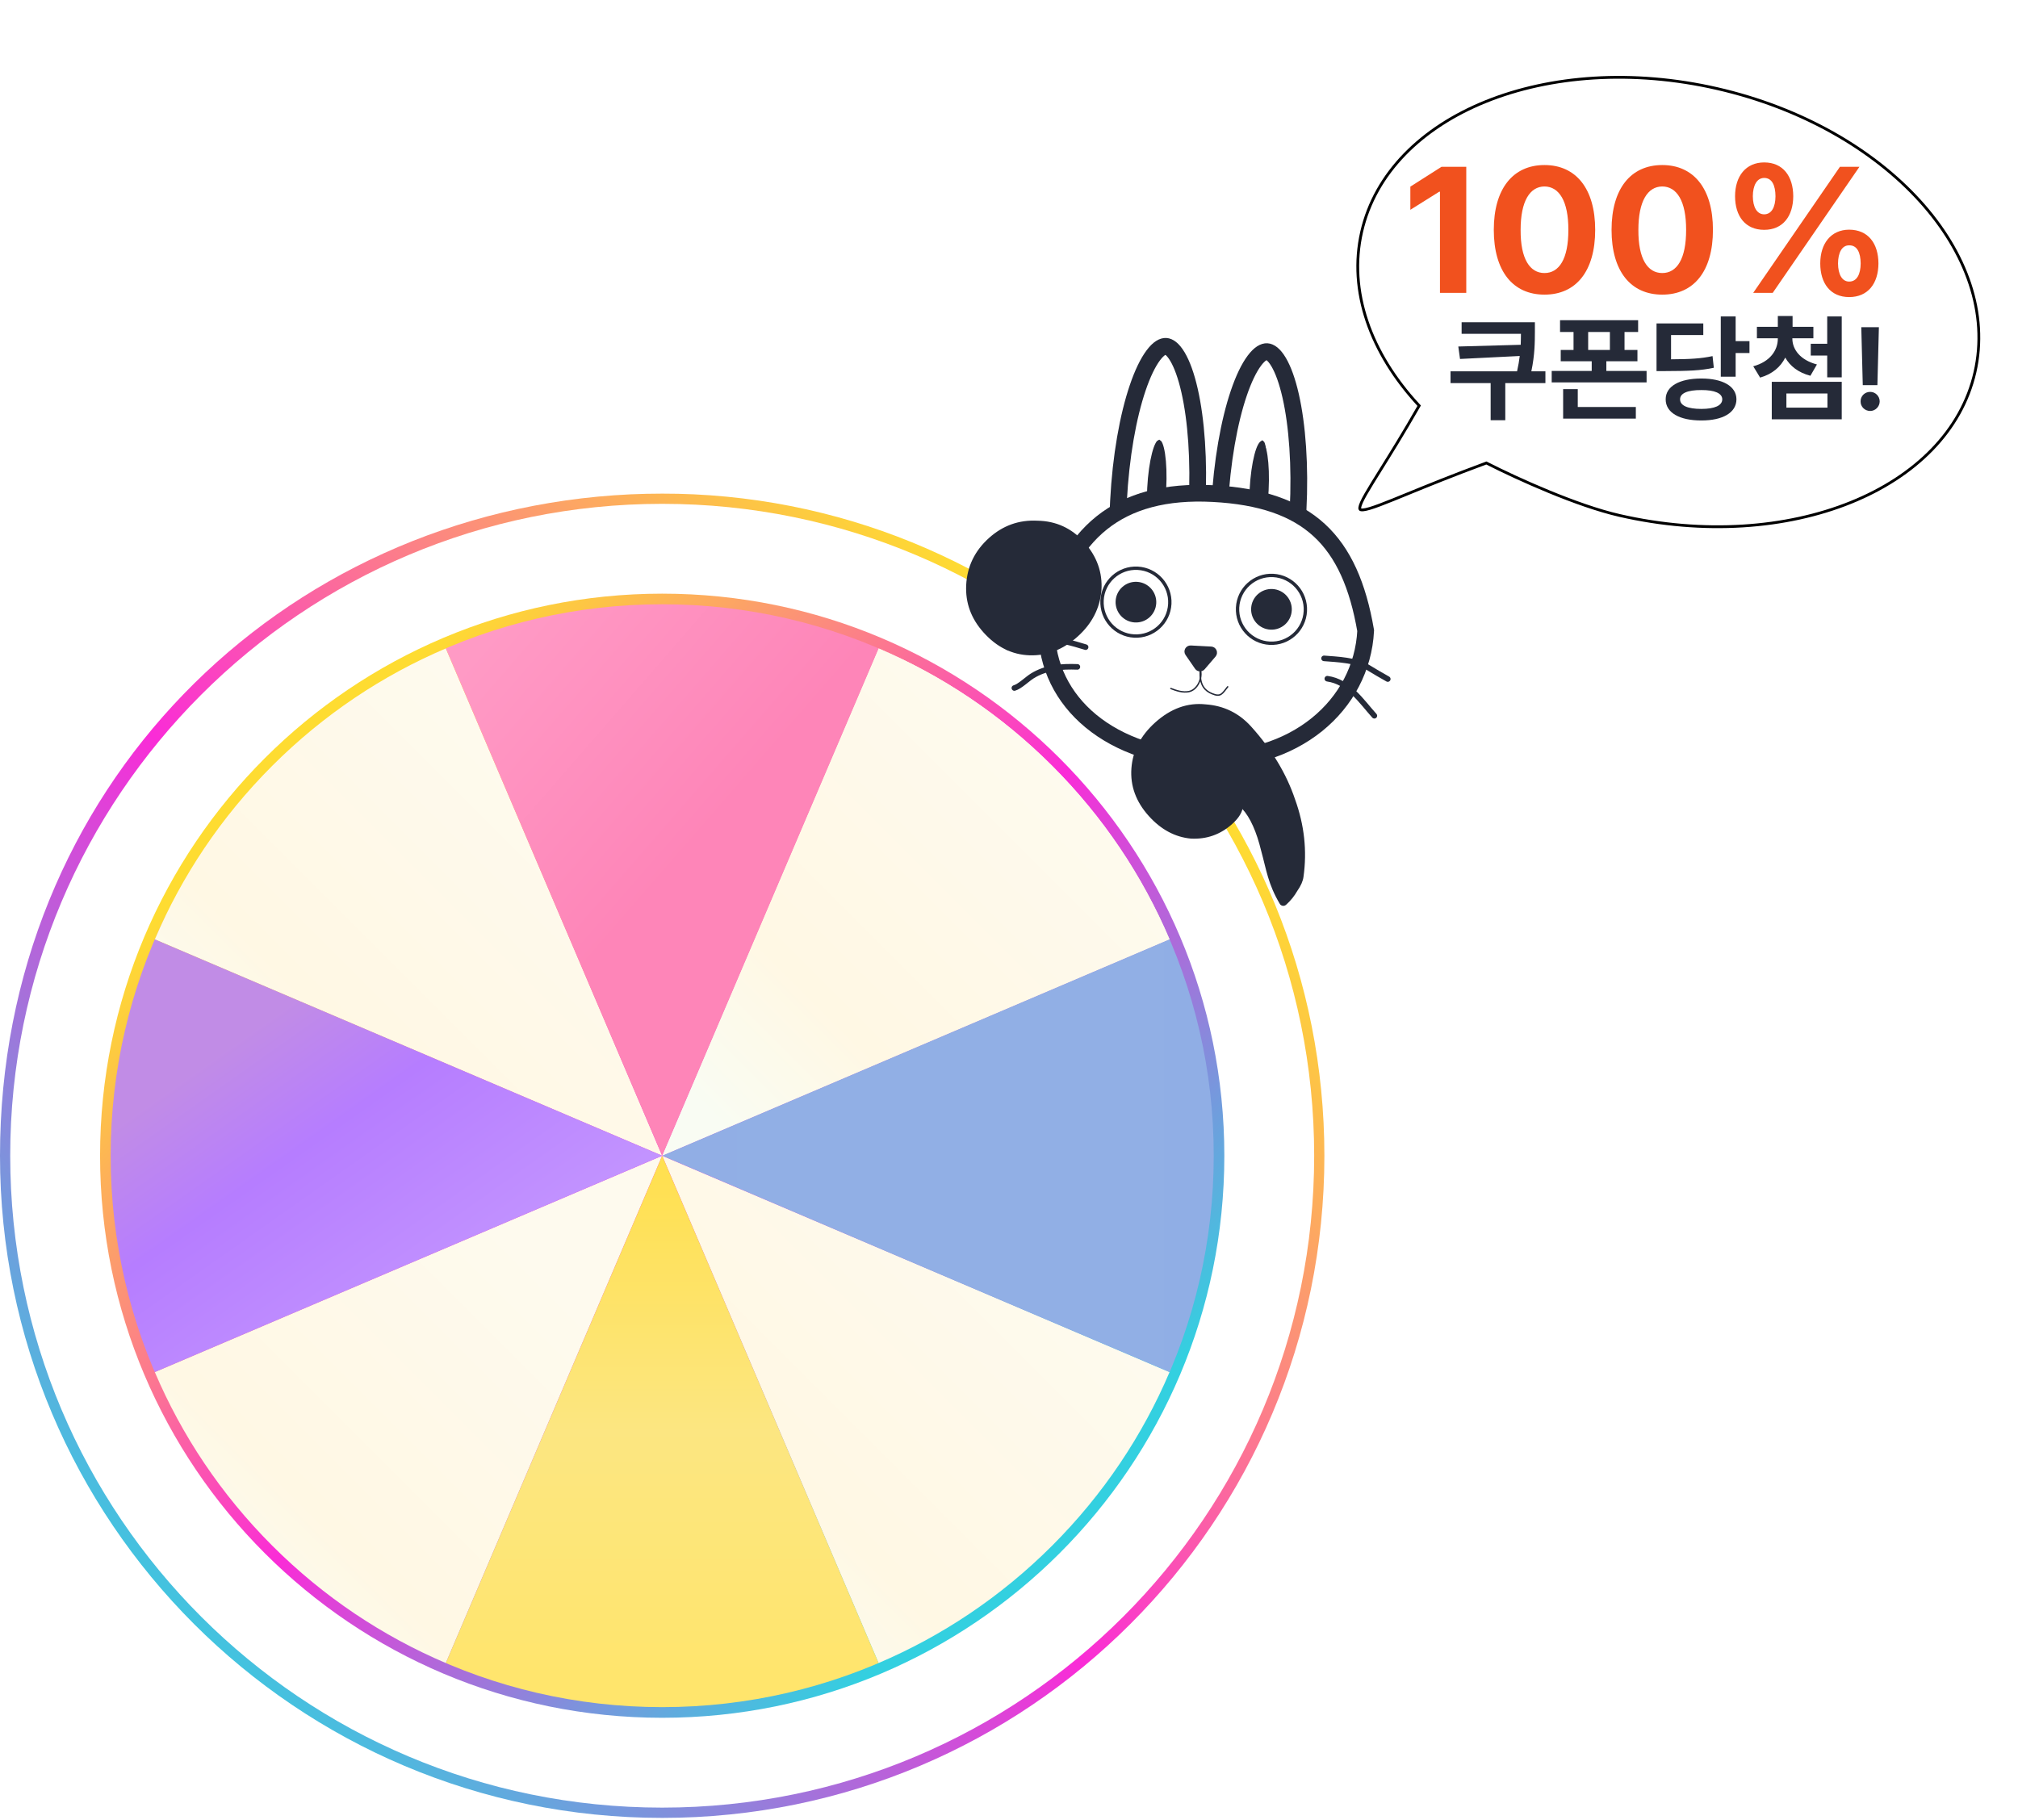 <svg width="724" height="653" viewBox="0 0 724 653" fill="none" xmlns="http://www.w3.org/2000/svg">
<path d="M475.15 414.696C475.15 545.904 368.783 652.294 237.574 652.294C106.367 652.294 0 545.904 0 414.696C0 283.489 100.255 183.326 226.196 177.373C229.974 177.213 233.774 177.122 237.574 177.122C241.375 177.122 245.176 177.19 248.953 177.373C374.872 183.326 475.15 287.289 475.15 414.696Z" fill="url(#paint0_linear_3215_7034)"/>
<path d="M237.576 648.607C366.761 648.607 471.488 543.882 471.488 414.695C471.488 285.51 366.761 180.784 237.576 180.784C108.39 180.784 3.664 285.51 3.664 414.695C3.664 543.882 108.39 648.607 237.576 648.607Z" fill="white"/>
<path d="M237.579 616.371C348.962 616.371 439.255 526.078 439.255 414.694C439.255 303.312 348.962 213.018 237.579 213.018C126.196 213.018 35.902 303.312 35.902 414.694C35.902 526.078 126.196 616.371 237.579 616.371Z" fill="url(#paint1_linear_3215_7034)"/>
<path d="M377.482 554.605C395.934 536.152 409.969 514.951 419.607 492.332L237.574 414.697L315.209 596.73C337.829 587.092 359.029 573.058 377.482 554.605Z" fill="url(#paint2_linear_3215_7034)"/>
<path d="M97.668 554.605C116.122 573.058 137.322 587.092 159.941 596.73L237.576 414.697L55.543 492.332C65.181 514.951 79.216 536.152 97.668 554.605Z" fill="url(#paint3_linear_3215_7034)"/>
<path d="M377.482 274.789C359.029 256.337 337.829 242.302 315.209 232.664L237.574 414.697L419.607 337.062C409.969 314.442 395.934 293.242 377.482 274.789Z" fill="url(#paint4_linear_3215_7034)"/>
<path d="M97.668 274.789C79.216 293.242 65.181 314.442 55.543 337.062L237.576 414.697L159.941 232.664C137.322 242.302 116.122 256.337 97.668 274.789Z" fill="url(#paint5_linear_3215_7034)"/>
<path d="M377.482 274.789C359.029 256.337 337.829 242.302 315.209 232.664L237.574 414.697L419.607 337.062C409.969 314.442 395.934 293.242 377.482 274.789Z" fill="url(#paint6_linear_3215_7034)"/>
<path d="M415.807 500.732C428.399 474.724 435.45 445.534 435.45 414.695C435.45 383.856 428.399 354.666 415.807 328.658C417.158 331.428 418.417 334.244 419.631 337.06L237.598 414.695L419.631 492.33C418.417 495.145 417.158 497.962 415.807 500.732Z" fill="url(#paint7_linear_3215_7034)"/>
<path d="M59.346 328.658C46.755 354.666 39.703 383.856 39.703 414.695C39.703 445.534 46.755 474.724 59.346 500.732C57.996 497.962 56.737 495.145 55.523 492.33L237.556 414.695L55.546 337.06C56.759 334.244 58.019 331.428 59.369 328.658H59.346Z" fill="url(#paint8_linear_3215_7034)"/>
<path d="M323.613 236.464C297.605 223.872 268.415 216.82 237.576 216.82C206.738 216.82 177.547 223.872 151.539 236.464C154.309 235.136 157.125 233.854 159.942 232.64L237.576 414.674L315.211 232.663C318.027 233.877 320.843 235.136 323.613 236.487V236.464Z" fill="url(#paint9_linear_3215_7034)"/>
<path d="M315.211 596.73L237.576 414.697L159.942 596.73C157.125 595.517 154.309 594.258 151.539 592.906C177.547 605.498 206.738 612.55 237.576 612.55C268.415 612.55 297.605 605.498 323.613 592.906C320.843 594.258 318.027 595.517 315.211 596.73Z" fill="url(#paint10_linear_3215_7034)"/>
<g clip-path="url(#clip0_3215_7034)">
<path d="M412.432 236.873C411.447 236.821 409.966 236.011 408.266 233.154C406.625 230.395 405.131 226.281 403.931 221.002C401.539 210.478 400.445 195.909 401.28 179.821C402.115 163.733 404.712 149.36 408.181 139.148C409.92 134.025 411.832 130.092 413.75 127.522C415.737 124.861 417.293 124.213 418.278 124.265C419.263 124.317 420.744 125.127 422.444 127.984C424.086 130.743 425.58 134.857 426.779 140.137C429.171 150.66 430.265 165.229 429.43 181.317C428.595 197.405 425.998 211.778 422.53 221.99C420.79 227.113 418.878 231.046 416.96 233.616C414.974 236.277 413.417 236.925 412.432 236.873Z" fill="white" stroke="#252A38" stroke-width="6"/>
<path d="M414.716 191.303C414.371 191.928 414.168 192.032 414.124 192.049C414.082 192.027 413.89 191.902 413.612 191.245C413.288 190.477 412.983 189.283 412.741 187.689C412.261 184.522 412.079 180.095 412.334 175.174C412.59 170.252 413.229 165.869 414.035 162.77C414.44 161.211 414.868 160.055 415.269 159.326C415.614 158.702 415.817 158.598 415.861 158.58C415.903 158.602 416.095 158.727 416.373 159.385C416.697 160.152 417.002 161.347 417.244 162.941C417.724 166.107 417.906 170.535 417.651 175.456C417.395 180.377 416.756 184.761 415.95 187.86C415.545 189.419 415.117 190.575 414.716 191.303Z" fill="#252A38" stroke="#252A38" stroke-width="1.5"/>
<path d="M448.701 238.776C447.717 238.724 446.236 237.914 444.536 235.057C442.894 232.298 441.4 228.184 440.201 222.905C437.809 212.381 436.714 197.812 437.55 181.724C438.385 165.636 440.982 151.263 444.45 141.051C446.19 135.928 448.102 131.995 450.02 129.425C452.006 126.764 453.563 126.116 454.548 126.168C455.533 126.22 457.014 127.03 458.714 129.887C460.355 132.646 461.849 136.76 463.049 142.04C465.441 152.563 466.535 167.132 465.7 183.22C464.864 199.308 462.268 213.681 458.799 223.893C457.06 229.016 455.148 232.949 453.23 235.519C451.243 238.18 449.686 238.828 448.701 238.776Z" fill="white" stroke="#252A38" stroke-width="6"/>
<path d="M451.965 181.16C451.781 181.589 451.675 181.662 451.652 181.674C451.63 181.659 451.532 181.576 451.393 181.13C451.232 180.609 451.084 179.797 450.972 178.713C450.75 176.558 450.694 173.54 450.868 170.182C451.042 166.824 451.411 163.829 451.855 161.709C452.078 160.643 452.31 159.851 452.524 159.35C452.708 158.921 452.814 158.849 452.837 158.836C452.859 158.851 452.957 158.935 453.095 159.381C453.257 159.901 453.405 160.713 453.517 161.798C453.739 163.953 453.795 166.97 453.621 170.328C453.446 173.686 453.078 176.681 452.634 178.801C452.411 179.868 452.179 180.66 451.965 181.16Z" fill="#252A38" stroke="#252A38" stroke-width="1.5"/>
<path d="M451.458 191.864C451.113 192.489 450.91 192.593 450.866 192.61C450.824 192.588 450.632 192.463 450.355 191.806C450.03 191.038 449.725 189.844 449.483 188.25C449.003 185.083 448.821 180.656 449.077 175.735C449.332 170.813 449.971 166.429 450.777 163.331C451.182 161.772 451.61 160.616 452.012 159.887C452.356 159.263 452.56 159.159 452.603 159.141C452.645 159.163 452.837 159.288 453.115 159.946C453.439 160.713 453.745 161.908 453.986 163.502C454.467 166.668 454.648 171.096 454.393 176.017C454.137 180.938 453.498 185.322 452.693 188.421C452.287 189.98 451.86 191.135 451.458 191.864Z" fill="#252A38" stroke="#252A38" stroke-width="1.5"/>
<path d="M489.963 226.299C488.58 252.943 464.463 274.26 430.273 272.443C396.083 270.626 374.149 249.898 375.533 223.253C382.754 191.558 401.033 175.293 435.223 177.11C469.413 178.927 484.389 193.924 489.963 226.299Z" fill="white" stroke="#252A38" stroke-width="6"/>
<path d="M455.534 230.799C462.248 231.156 467.972 226.003 468.321 219.289C468.67 212.575 463.51 206.843 456.796 206.486C450.083 206.129 444.358 211.283 444.009 217.997C443.661 224.711 448.821 230.443 455.534 230.799Z" stroke="#252A38" stroke-width="1.2"/>
<path d="M455.795 225.679C459.682 225.886 462.996 222.902 463.198 219.015C463.4 215.128 460.413 211.81 456.526 211.603C452.639 211.397 449.325 214.38 449.123 218.267C448.921 222.154 451.908 225.473 455.795 225.679Z" fill="#252A38" stroke="#252A38" stroke-width="0.5"/>
<path d="M406.905 228.215C413.619 228.572 419.344 223.418 419.692 216.704C420.041 209.991 414.881 204.259 408.167 203.902C401.454 203.545 395.729 208.699 395.381 215.413C395.032 222.126 400.192 227.858 406.905 228.215Z" stroke="#252A38" stroke-width="1.2"/>
<path d="M407.174 223.097C411.061 223.303 414.375 220.32 414.577 216.433C414.779 212.546 411.791 209.227 407.905 209.021C404.018 208.814 400.704 211.798 400.502 215.685C400.3 219.572 403.287 222.89 407.174 223.097Z" fill="#252A38" stroke="#252A38" stroke-width="0.5"/>
<path d="M432.002 239.987L435.915 235.42C436.952 234.21 436.147 232.334 434.555 232.249L427.224 231.86C425.631 231.775 424.636 233.555 425.542 234.869L428.961 239.826C429.677 240.865 431.182 240.945 432.002 239.987Z" fill="#252A38" stroke="#252A38" stroke-width="0.5"/>
<path d="M389.488 232.205C379.859 229.248 370.548 226.96 361.589 232.273" stroke="#252A38" stroke-width="2" stroke-linecap="round"/>
<path d="M386.534 239.285C380.821 239.082 375.264 239.471 370.322 242.556C368.491 243.699 365.86 246.334 363.928 246.866" stroke="#252A38" stroke-width="2" stroke-linecap="round"/>
<path d="M475.031 236.235C479.579 236.591 486.591 236.861 490.623 239.388C492.961 240.854 495.553 242.32 497.892 243.649" stroke="#252A38" stroke-width="2" stroke-linecap="round"/>
<path d="M476.207 243.531C483.936 244.618 488.329 251.548 493.08 256.826" stroke="#252A38" stroke-width="2" stroke-linecap="round"/>
<path d="M429.834 238.666C432.193 241.551 430.245 247.388 426.562 248.151C424.392 248.601 422.04 247.827 420.07 247.052" stroke="#252A38" stroke-width="0.5" stroke-linecap="round"/>
<path d="M430.637 239.554C430.42 243.719 430.661 247.156 434.816 248.893C437.972 250.212 438.41 249.006 440.456 246.436" stroke="#252A38" stroke-width="0.5" stroke-linecap="round"/>
<path d="M386.644 228.393C381.413 233.102 375.657 235.349 369.375 235.134C363.094 234.919 357.596 232.193 352.881 226.955C348.391 221.967 346.311 216.275 346.643 209.881C346.988 203.25 349.713 197.636 354.82 193.039C359.802 188.554 365.608 186.488 372.239 186.84C378.882 186.956 384.449 189.508 388.939 194.496C393.541 199.609 395.614 205.418 395.158 211.925C394.589 218.307 391.751 223.796 386.644 228.393ZM459.178 324.364C454.862 317.065 454.367 312.14 452.467 305.271C450.805 298.415 448.571 293.428 445.764 290.311C445.317 292.068 444.096 293.843 442.104 295.637C437.869 299.449 432.91 301.204 427.226 300.902C421.555 300.363 416.53 297.662 412.152 292.799C407.55 287.686 405.471 281.995 405.915 275.725C406.359 269.455 409.197 263.966 414.428 259.257C420.033 254.212 426.083 252.04 432.576 252.741C439.082 253.206 444.524 255.869 448.902 260.733C456.311 268.963 461.558 277.673 464.643 286.861C467.965 296.062 468.969 305.317 467.654 314.628C467.456 316.161 466.715 317.843 465.433 319.675C464.387 321.519 463.055 323.17 461.436 324.628C460.574 325.404 459.516 324.935 459.178 324.364Z" fill="#252A38"/>
</g>
<g filter="url(#filter0_d_3215_7034)">
<path d="M706.04 127.678C696.293 170.239 638.918 193.411 577.89 179.435C562.564 175.925 541.341 166.318 530.237 160.672C470.259 182.837 476.98 189.58 505.537 139.639C488.315 120.978 480.105 98.602 485.038 77.064C494.786 34.502 552.161 11.331 613.189 25.307C674.217 39.284 715.788 85.117 706.04 127.678Z" fill="white"/>
<path d="M505.971 139.887L506.153 139.569L505.904 139.3C488.758 120.721 480.64 98.507 485.526 77.175C490.353 56.098 506.984 39.771 530.07 30.447C553.155 21.124 582.65 18.826 613.077 25.795C643.504 32.763 669.059 47.669 685.785 66.11C702.512 84.552 710.38 106.49 705.553 127.567C700.726 148.644 684.095 164.97 661.008 174.294C637.923 183.618 608.428 185.916 578.002 178.947C562.739 175.452 541.561 165.869 530.464 160.226L530.269 160.127L530.064 160.203C518.136 164.611 508.842 168.41 501.838 171.273C500.032 172.012 498.379 172.688 496.871 173.296C493.189 174.781 490.399 175.854 488.393 176.446C487.389 176.742 486.606 176.91 486.021 176.954C485.416 177 485.125 176.905 484.997 176.804C484.906 176.731 484.803 176.576 484.849 176.145C484.894 175.709 485.084 175.101 485.445 174.288C486.163 172.669 487.484 170.399 489.34 167.373C490.208 165.959 491.189 164.386 492.275 162.644C495.827 156.949 500.5 149.455 505.971 139.887Z" stroke="black"/>
</g>
<path d="M526.055 59.845V105.095H516.617V68.783H516.367L505.992 75.283V66.97L517.18 59.845H526.055ZM554.117 105.72C542.773 105.72 535.93 97.283 535.93 82.47C535.93 67.689 542.836 59.22 554.117 59.22C565.398 59.22 572.305 67.689 572.305 82.47C572.305 97.345 565.43 105.72 554.117 105.72ZM545.555 82.47C545.492 92.908 548.867 97.97 554.117 97.97C559.367 97.97 562.711 92.908 562.68 82.47C562.711 72.126 559.336 66.939 554.117 66.908C548.898 66.939 545.555 72.126 545.555 82.47ZM596.367 105.72C585.023 105.72 578.18 97.283 578.18 82.47C578.18 67.689 585.086 59.22 596.367 59.22C607.648 59.22 614.555 67.689 614.555 82.47C614.555 97.345 607.68 105.72 596.367 105.72ZM587.805 82.47C587.742 92.908 591.117 97.97 596.367 97.97C601.617 97.97 604.961 92.908 604.93 82.47C604.961 72.126 601.586 66.939 596.367 66.908C591.148 66.939 587.805 72.126 587.805 82.47ZM632.93 82.47C626.148 82.47 622.492 77.533 622.492 70.408C622.492 63.252 626.336 58.283 632.93 58.283C639.711 58.283 643.336 63.252 643.367 70.408C643.336 77.595 639.617 82.47 632.93 82.47ZM628.867 70.408C628.898 74.314 630.305 76.876 632.93 76.908C635.617 76.876 636.961 74.314 636.992 70.408C636.961 66.501 635.742 63.845 632.93 63.845C630.273 63.877 628.898 66.564 628.867 70.408ZM628.992 105.095L660.117 59.845H667.117L635.992 105.095H628.992ZM653.055 94.533C653.055 87.376 656.898 82.439 663.43 82.408C670.273 82.439 673.898 87.376 673.93 94.533C673.898 101.72 670.18 106.595 663.43 106.595C656.711 106.595 653.055 101.658 653.055 94.533ZM659.43 94.533C659.461 98.439 660.867 101.033 663.43 101.033C666.18 101.033 667.523 98.439 667.555 94.533C667.523 90.626 666.273 87.97 663.43 88.033C660.805 88.001 659.461 90.689 659.43 94.533Z" fill="#F1511E"/>
<path d="M550.676 115.636V119C550.655 122.876 550.655 127.203 549.404 133.232H554.449V137.457H540.053V150.787H534.803V137.457H520.406V133.232H544.277C544.729 131.243 545.036 129.418 545.241 127.736L523.811 128.802L523.195 124.332L545.59 123.716C545.651 122.322 545.651 121.03 545.672 119.779H524.385V115.636H550.676ZM587.713 114.898V119.123H582.832V125.562H587.467V129.623H576.311V133.109H590.748V137.211H556.705V133.109H571.061V129.623H559.945V125.562H564.539V119.123H559.699V114.898H587.713ZM560.807 150.212V139.63H566.057V146.029H586.893V150.212H560.807ZM569.789 125.562H577.582V119.123H569.789V125.562ZM622.699 113.544V122.404H627.662V126.669H622.699V135.16H617.367V113.544H622.699ZM594.316 133.15V116.046H611.092V120.23H599.525V128.925C606.457 128.884 610.251 128.659 614.414 127.777L614.865 131.961C610.251 132.965 605.862 133.129 597.434 133.15H594.316ZM597.598 143.281C597.577 138.585 602.581 135.816 610.395 135.816C618.064 135.816 622.966 138.585 622.986 143.281C622.966 148.08 618.064 150.889 610.395 150.869C602.581 150.889 597.577 148.08 597.598 143.281ZM602.766 143.281C602.745 145.537 605.493 146.726 610.395 146.726C615.132 146.726 617.88 145.537 617.9 143.281C617.88 141.086 615.132 139.938 610.395 139.959C605.493 139.938 602.745 141.086 602.766 143.281ZM643.043 121.502C643.063 125.378 645.853 129.192 651.861 130.771L649.523 134.832C645.196 133.704 642.202 131.345 640.5 128.31C638.859 131.612 635.886 134.237 631.477 135.488L629.016 131.427C635.065 129.787 637.834 125.685 637.834 121.502V121.378H630.328V117.277H637.834V113.38H643.125V117.277H650.59V121.378H643.043V121.502ZM635.66 150.459V137.005H660.762V150.459H635.66ZM640.91 146.275H655.635V141.189H640.91V146.275ZM649.646 127.572V123.347H655.553V113.544H660.762V135.406H655.553V127.572H649.646ZM674.092 117.4L673.559 138.195H668.309L667.775 117.4H674.092ZM667.529 144.019C667.488 142.132 669.047 140.594 670.975 140.615C672.8 140.594 674.379 142.132 674.379 144.019C674.379 145.926 672.8 147.464 670.975 147.464C669.047 147.464 667.488 145.926 667.529 144.019Z" fill="#252A38"/>
<defs>
<filter id="filter0_d_3215_7034" x="473.621" y="14.236" width="249.836" height="188.269" filterUnits="userSpaceOnUse" color-interpolation-filters="sRGB">
<feFlood flood-opacity="0" result="BackgroundImageFix"/>
<feColorMatrix in="SourceAlpha" type="matrix" values="0 0 0 0 0 0 0 0 0 0 0 0 0 0 0 0 0 0 127 0" result="hardAlpha"/>
<feOffset dx="3" dy="6"/>
<feGaussianBlur stdDeviation="6.5"/>
<feComposite in2="hardAlpha" operator="out"/>
<feColorMatrix type="matrix" values="0 0 0 0 0 0 0 0 0 0 0 0 0 0 0 0 0 0 0.15 0"/>
<feBlend mode="normal" in2="BackgroundImageFix" result="effect1_dropShadow_3215_7034"/>
<feBlend mode="normal" in="SourceGraphic" in2="effect1_dropShadow_3215_7034" result="shape"/>
</filter>
<linearGradient id="paint0_linear_3215_7034" x1="399.14" y1="253.131" x2="57.831" y2="594.44" gradientUnits="userSpaceOnUse">
<stop stop-color="#FEDC31"/>
<stop offset="0.09" stop-color="#FDC347"/>
<stop offset="0.27" stop-color="#FC8682"/>
<stop offset="0.52" stop-color="#FA2CD7"/>
<stop offset="0.76" stop-color="#987CDB"/>
<stop offset="1" stop-color="#33D0E0"/>
</linearGradient>
<linearGradient id="paint1_linear_3215_7034" x1="103.739" y1="280.854" x2="367.664" y2="544.781" gradientUnits="userSpaceOnUse">
<stop stop-color="#FEDC31"/>
<stop offset="0.09" stop-color="#FDC347"/>
<stop offset="0.27" stop-color="#FC8682"/>
<stop offset="0.52" stop-color="#FA2CD7"/>
<stop offset="0.76" stop-color="#987CDB"/>
<stop offset="1" stop-color="#33D0E0"/>
</linearGradient>
<linearGradient id="paint2_linear_3215_7034" x1="378.352" y1="455.953" x2="253.417" y2="580.887" gradientUnits="userSpaceOnUse">
<stop stop-color="#FEFAEE"/>
<stop offset="0.68" stop-color="#FFF8E4"/>
<stop offset="1" stop-color="#F9FCF3"/>
</linearGradient>
<linearGradient id="paint3_linear_3215_7034" x1="196.321" y1="455.953" x2="71.386" y2="580.887" gradientUnits="userSpaceOnUse">
<stop stop-color="#FEFAEE"/>
<stop offset="0.68" stop-color="#FFF8E4"/>
<stop offset="1" stop-color="#F9FCF3"/>
</linearGradient>
<linearGradient id="paint4_linear_3215_7034" x1="378.352" y1="273.92" x2="253.417" y2="398.854" gradientUnits="userSpaceOnUse">
<stop stop-color="#FEFAEE"/>
<stop offset="0.68" stop-color="#FFF8E4"/>
<stop offset="1" stop-color="#F9FCF3"/>
</linearGradient>
<linearGradient id="paint5_linear_3215_7034" x1="196.321" y1="273.92" x2="71.386" y2="398.854" gradientUnits="userSpaceOnUse">
<stop stop-color="#FEFAEE"/>
<stop offset="0.68" stop-color="#FFF8E4"/>
<stop offset="1" stop-color="#F9FCF3"/>
</linearGradient>
<linearGradient id="paint6_linear_3215_7034" x1="378.352" y1="273.92" x2="253.417" y2="398.854" gradientUnits="userSpaceOnUse">
<stop stop-color="#FEFAEE"/>
<stop offset="0.68" stop-color="#FFF8E4"/>
<stop offset="1" stop-color="#F9FCF3"/>
</linearGradient>
<linearGradient id="paint7_linear_3215_7034" x1="237.574" y1="414.695" x2="435.45" y2="414.695" gradientUnits="userSpaceOnUse">
<stop stop-color="#91AEE5"/>
<stop offset="0.27" stop-color="#91AFE5"/>
<stop offset="0.82" stop-color="#91AFE5"/>
<stop offset="1" stop-color="#90AEE5"/>
</linearGradient>
<linearGradient id="paint8_linear_3215_7034" x1="89.222" y1="370.275" x2="193.157" y2="517.573" gradientUnits="userSpaceOnUse">
<stop stop-color="#C18CE6"/>
<stop offset="0.25" stop-color="#B67DFF"/>
<stop offset="0.79" stop-color="#C69AFF"/>
<stop offset="1" stop-color="#C297F9"/>
</linearGradient>
<linearGradient id="paint9_linear_3215_7034" x1="284.745" y1="369.981" x2="152.605" y2="255.06" gradientUnits="userSpaceOnUse">
<stop stop-color="#FE85B8"/>
<stop offset="0.404" stop-color="#FE85B8"/>
<stop offset="1" stop-color="#FF9AC5"/>
</linearGradient>
<linearGradient id="paint10_linear_3215_7034" x1="237.576" y1="422.206" x2="237.576" y2="604.812" gradientUnits="userSpaceOnUse">
<stop stop-color="#FFE051"/>
<stop offset="0" stop-color="#FFE051"/>
<stop offset="0.5" stop-color="#FCE681"/>
<stop offset="1" stop-color="#FFE56C"/>
</linearGradient>
<clipPath id="clip0_3215_7034">
<rect width="191.02" height="171.22" fill="white" transform="translate(443.758 86.616) rotate(48.007)"/>
</clipPath>
</defs>
</svg>

